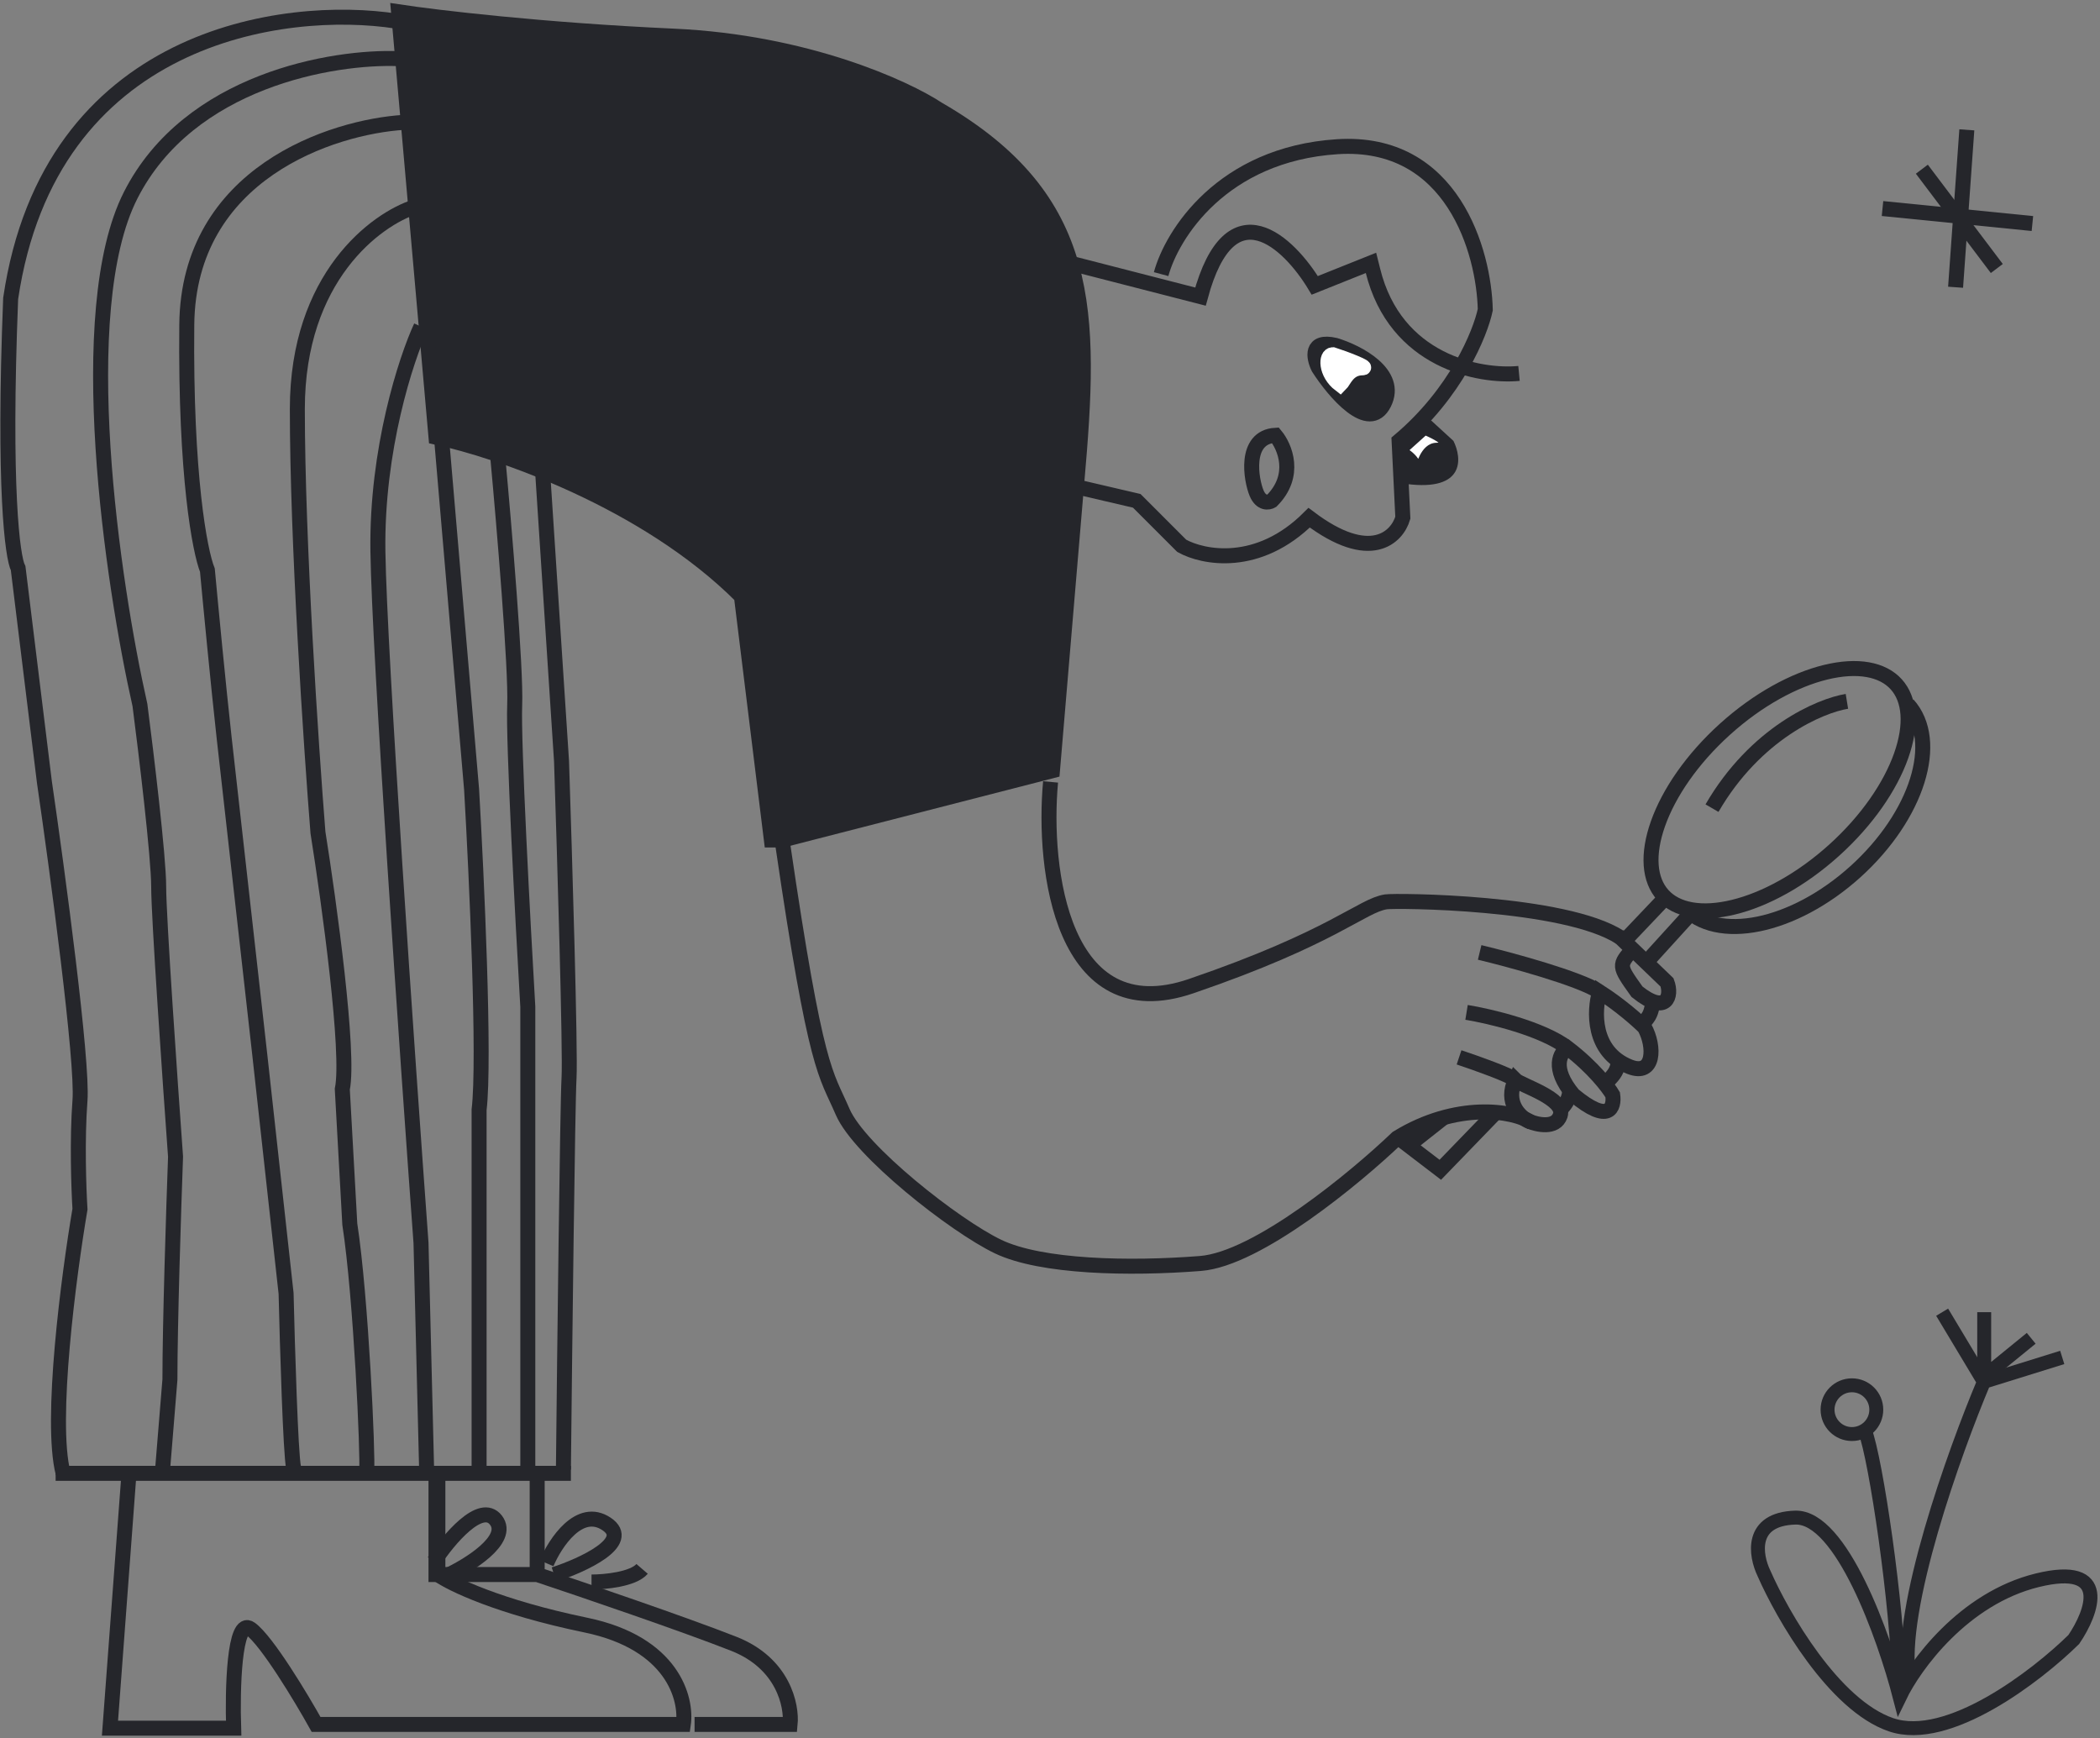 <svg width="534" height="442" viewBox="0 0 534 442" fill="none" xmlns="http://www.w3.org/2000/svg">
<rect x="0" y="0" width="534" height="442" fill="#808080" stroke="none"/>
<path d="M488.699 43.023L507.758 68.275" stroke="#25262B" stroke-width="3.812"/>
<path d="M500.136 33.017L497.277 73.04" stroke="#25262B" stroke-width="3.812"/>
<path d="M478.695 53.028L516.812 56.84" stroke="#25262B" stroke-width="3.812"/>
<path d="M469.641 178.337C462.812 179.449 446.39 186.437 435.336 205.496" stroke="#25262B" stroke-width="3.812"/>
<path d="M422.947 228.842L413.895 238.371" stroke="#25262B" stroke-width="3.812"/>
<path d="M429.142 233.13L419.613 243.612" stroke="#25262B" stroke-width="3.812"/>
<path d="M376.254 242.183C384.195 244.088 401.411 248.758 406.747 252.188M406.747 252.188C412.084 255.619 416.594 259.653 418.182 261.241C420.882 266.164 420.705 273.78 414.371 271.247C404.841 267.435 405.318 256.953 406.747 252.188Z" stroke="#25262B" stroke-width="3.812"/>
<path d="M372.922 257.43C378.798 258.383 392.171 261.527 398.651 266.482M398.651 266.482C405.131 271.438 408.974 276.488 410.086 278.394C410.562 281.57 409.228 286.017 400.08 278.394C394.363 271.533 396.745 267.594 398.651 266.482Z" stroke="#25262B" stroke-width="3.812"/>
<path d="M371.016 268.865C375.304 270.294 384.166 273.439 385.309 274.582M385.309 274.582C386.739 276.012 398.174 279.347 396.744 283.635C395.601 287.066 390.868 286.017 388.645 285.064C386.421 283.953 382.641 280.3 385.309 274.582Z" stroke="#25262B" stroke-width="3.812"/>
<path d="M367.201 284.111L358.148 291.258L366.248 297.452L380.542 282.682" stroke="#25262B" stroke-width="3.812"/>
<path d="M411.512 237.895L423.9 249.806C425.17 253.141 423.9 258.287 416.276 252.188C411.512 245.518 411.512 245.518 415.323 241.23" stroke="#25262B" stroke-width="3.812"/>
<path d="M420.089 256C419.725 257.903 419.148 258.8 417.707 260.288" stroke="#25262B" stroke-width="3.812"/>
<path d="M411.515 270.294C411.151 272.197 410.573 273.094 409.133 274.582" stroke="#25262B" stroke-width="3.812"/>
<path d="M399.124 277.917C398.76 279.821 398.183 280.718 396.742 282.206" stroke="#25262B" stroke-width="3.812"/>
<path d="M138.977 397.508C141.2 392.267 147.362 382.929 154.223 387.503C161.084 392.077 148.188 397.985 140.882 400.367" stroke="#25262B" stroke-width="3.812"/>
<path d="M150.414 402.273C153.749 402.273 160.991 401.606 163.278 398.938" stroke="#25262B" stroke-width="3.812"/>
<path d="M110.391 397.032C114.043 391.473 122.302 381.595 126.114 386.55C129.925 391.505 119.126 398.144 113.249 400.844" stroke="#25262B" stroke-width="3.812"/>
<path d="M176.619 438.484H200.918C201.395 433.72 199.203 422.952 186.624 417.997C174.046 413.041 148.031 404.179 136.596 400.368M136.596 400.368V375.115M136.596 400.368H110.867V374.639" stroke="#25262B" stroke-width="3.812"/>
<path d="M32.729 375.592L27.965 439.437H59.411C59.094 429.749 59.507 411.136 63.699 414.185C67.892 417.234 76.564 431.655 80.375 438.484H173.762C174.714 431.973 171.093 417.806 148.986 413.232C126.878 408.658 114.681 402.75 111.345 400.368V375.592" stroke="#25262B" stroke-width="3.812"/>
<path d="M138.027 120.686L142.792 193.584C143.586 217.725 145.079 267.626 144.698 274.106C144.317 280.585 143.586 343.192 143.268 373.686" stroke="#25262B" stroke-width="3.812"/>
<path d="M126.59 116.397C128.178 133.55 131.259 170.142 130.878 179.29C130.497 188.438 132.943 234.242 134.213 256V373.209" stroke="#25262B" stroke-width="3.812"/>
<path d="M112.297 111.633L119.92 200.731C121.191 222.648 123.351 269.627 121.826 282.205V373.209" stroke="#25262B" stroke-width="3.812"/>
<path d="M107.055 83.045C103.243 91.304 95.715 114.301 96.096 140.221C96.477 166.14 103.561 268.229 107.055 316.034L108.484 373.686" stroke="#25262B" stroke-width="3.812"/>
<path d="M105.626 52.552C95.621 55.728 75.609 70.467 75.609 104.009C75.609 137.552 79.103 189.772 80.85 211.689C83.709 229.636 88.95 267.816 87.044 276.964L88.95 311.269C91.809 329.851 93.62 370.35 93.238 374.162" stroke="#25262B" stroke-width="3.812"/>
<path d="M102.765 31.111C84.501 32.223 47.877 44.071 47.496 82.569C47.115 121.067 50.831 140.221 52.737 144.985C53.531 153.561 55.501 174.145 57.025 187.867C58.55 201.589 63.696 247.265 66.078 268.388L72.748 328.899C73.066 342.24 73.892 369.779 74.654 373.209" stroke="#25262B" stroke-width="3.812"/>
<path d="M101.337 14.912C84.82 14.277 48.069 20.344 33.203 49.694C18.338 79.044 28.598 148.32 35.586 179.29C37.174 191.519 40.35 217.883 40.35 225.507C40.35 233.13 43.209 274.423 44.639 294.117C44.162 307.14 43.209 336.712 43.209 350.816L41.303 374.162" stroke="#25262B" stroke-width="3.812"/>
<path d="M100.86 5.383C72.272 0.936 12.62 8.813 2.709 75.899C0.803 124.307 3.186 141.809 4.615 144.509L11.286 198.825C14.621 221.695 21.101 269.913 20.338 279.823C19.576 289.734 20.021 302.376 20.338 307.458C17.48 324.293 12.62 361.298 16.05 374.639" stroke="#25262B" stroke-width="3.812"/>
<path d="M389.596 285.541C384.831 282.206 370.156 280.204 355.291 289.352C344.65 299.517 319.747 320.132 305.262 321.275C287.157 322.705 264.763 322.228 253.805 316.987C242.846 311.746 218.547 292.688 214.258 282.682C209.97 272.676 207.588 273.153 199.012 214.548" stroke="#25262B" stroke-width="3.812"/>
<path d="M267.146 198.825C265.081 221.06 270.06 261.987 302.88 250.759C339.091 238.371 346.238 230.272 352.432 229.319C354.844 228.947 397.886 229.223 411.989 238.371" stroke="#25262B" stroke-width="3.812"/>
<path d="M267.624 195.966L199.014 213.595H196.155L188.532 151.655C164.137 127.261 126.592 114.492 110.869 111.156L101.34 3C110.71 4.429 137.837 7.669 171.379 9.194C204.922 10.719 230.143 22.217 238.56 27.776C278.106 50.646 277.63 79.234 273.818 122.591L267.624 195.966Z" fill="#25262B" stroke="#25262B" stroke-width="3.812"/>
<path d="M323.37 127.356C329.849 120.876 326.705 113.538 324.322 110.68C316.223 111.156 318.129 122.115 319.558 125.45C320.701 128.118 322.575 127.832 323.37 127.356Z" stroke="#25262B" stroke-width="3.812"/>
<path d="M369.587 112.109L363.869 106.868L355.293 113.062V116.397L357.675 123.068C372.541 124.974 371.81 116.556 369.587 112.109Z" fill="#25262B"/>
<path d="M351.953 102.58C355.765 94.957 345.283 89.557 339.566 87.81C333.086 86.285 334.007 90.986 335.277 93.528C339.248 99.721 348.142 110.204 351.953 102.58Z" fill="#25262B" stroke="#25262B" stroke-width="3.812"/>
<path d="M346.51 93.528C348.081 93.528 341.936 91.145 338.918 90.192C337.012 90.192 337.013 94.957 340.792 97.816C341.777 96.863 342.73 93.528 346.51 93.528Z" fill="white" stroke="white" stroke-width="3.812"/>
<path d="M386.261 94.957C376.255 95.91 354.814 92.003 349.097 68.752L348.62 66.846L334.326 72.564C327.815 61.764 312.886 47.216 305.262 75.422L271.91 66.846" stroke="#25262B" stroke-width="3.812"/>
<path d="M295.257 69.703C297.957 59.698 310.695 39.21 340.045 37.304C369.394 35.398 377.367 64.145 377.685 78.756C376.414 84.792 370.252 99.912 355.768 112.109L356.721 131.644C355.291 136.568 348.526 143.46 332.898 131.644C319.938 144.604 305.898 141.809 300.498 138.791L289.063 127.356L274.77 124.021" stroke="#25262B" stroke-width="3.812"/>
<path d="M466.404 216.184C458.007 223.765 448.813 228.723 440.806 230.675C432.716 232.647 426.34 231.466 422.846 227.596C419.352 223.726 418.825 217.262 421.611 209.415C424.368 201.649 430.237 193.007 438.634 185.426C447.031 177.845 456.226 172.886 464.232 170.935C472.323 168.962 478.699 170.144 482.193 174.014C485.687 177.884 486.213 184.347 483.427 192.195C480.67 199.961 474.801 208.603 466.404 216.184Z" stroke="#25262B" stroke-width="3.812"/>
<path d="M428.134 230.601C436.508 239.876 456.059 235.873 471.802 221.659C487.544 207.446 493.518 188.405 485.145 179.13" stroke="#25262B" stroke-width="3.812"/>
<path d="M14.145 374.639H145.171" stroke="#25262B" stroke-width="3.812"/>
<path d="M357.672 114.492L362.436 110.204C364.66 111.157 368.345 113.062 365.295 113.062C361.484 113.062 360.531 119.256 360.531 117.827C360.531 116.683 358.625 115.127 357.672 114.492Z" fill="white" stroke="#25262B" stroke-width="0.953"/>
<path d="M493.857 333.663L504.48 351.368M504.48 351.368L524.399 345.171M504.48 351.368C496.956 369.221 482.614 409.264 485.447 426.615" stroke="#25262B" stroke-width="3.541"/>
<path d="M504.555 333.663V350.04L516.506 340.303" stroke="#25262B" stroke-width="3.541"/>
<path d="M456.516 385.896C468.202 385.542 479.091 416.142 483.074 431.487C486.91 423.52 499.274 406.434 518.042 401.831C536.809 397.228 532.058 409.946 527.337 416.881C517.894 426.176 495.379 443.527 480.861 438.569C466.343 433.612 453.27 410.831 448.549 400.061C446.336 395.487 444.831 386.25 456.516 385.896Z" stroke="#25262B" stroke-width="3.541"/>
<path d="M474.223 363.762C477.026 370.991 482.516 408.467 482.87 427.943" stroke="#25262B" stroke-width="3.541"/>
<circle cx="470.917" cy="358.45" r="6.197" stroke="#25262B" stroke-width="3.541"/>
</svg>

